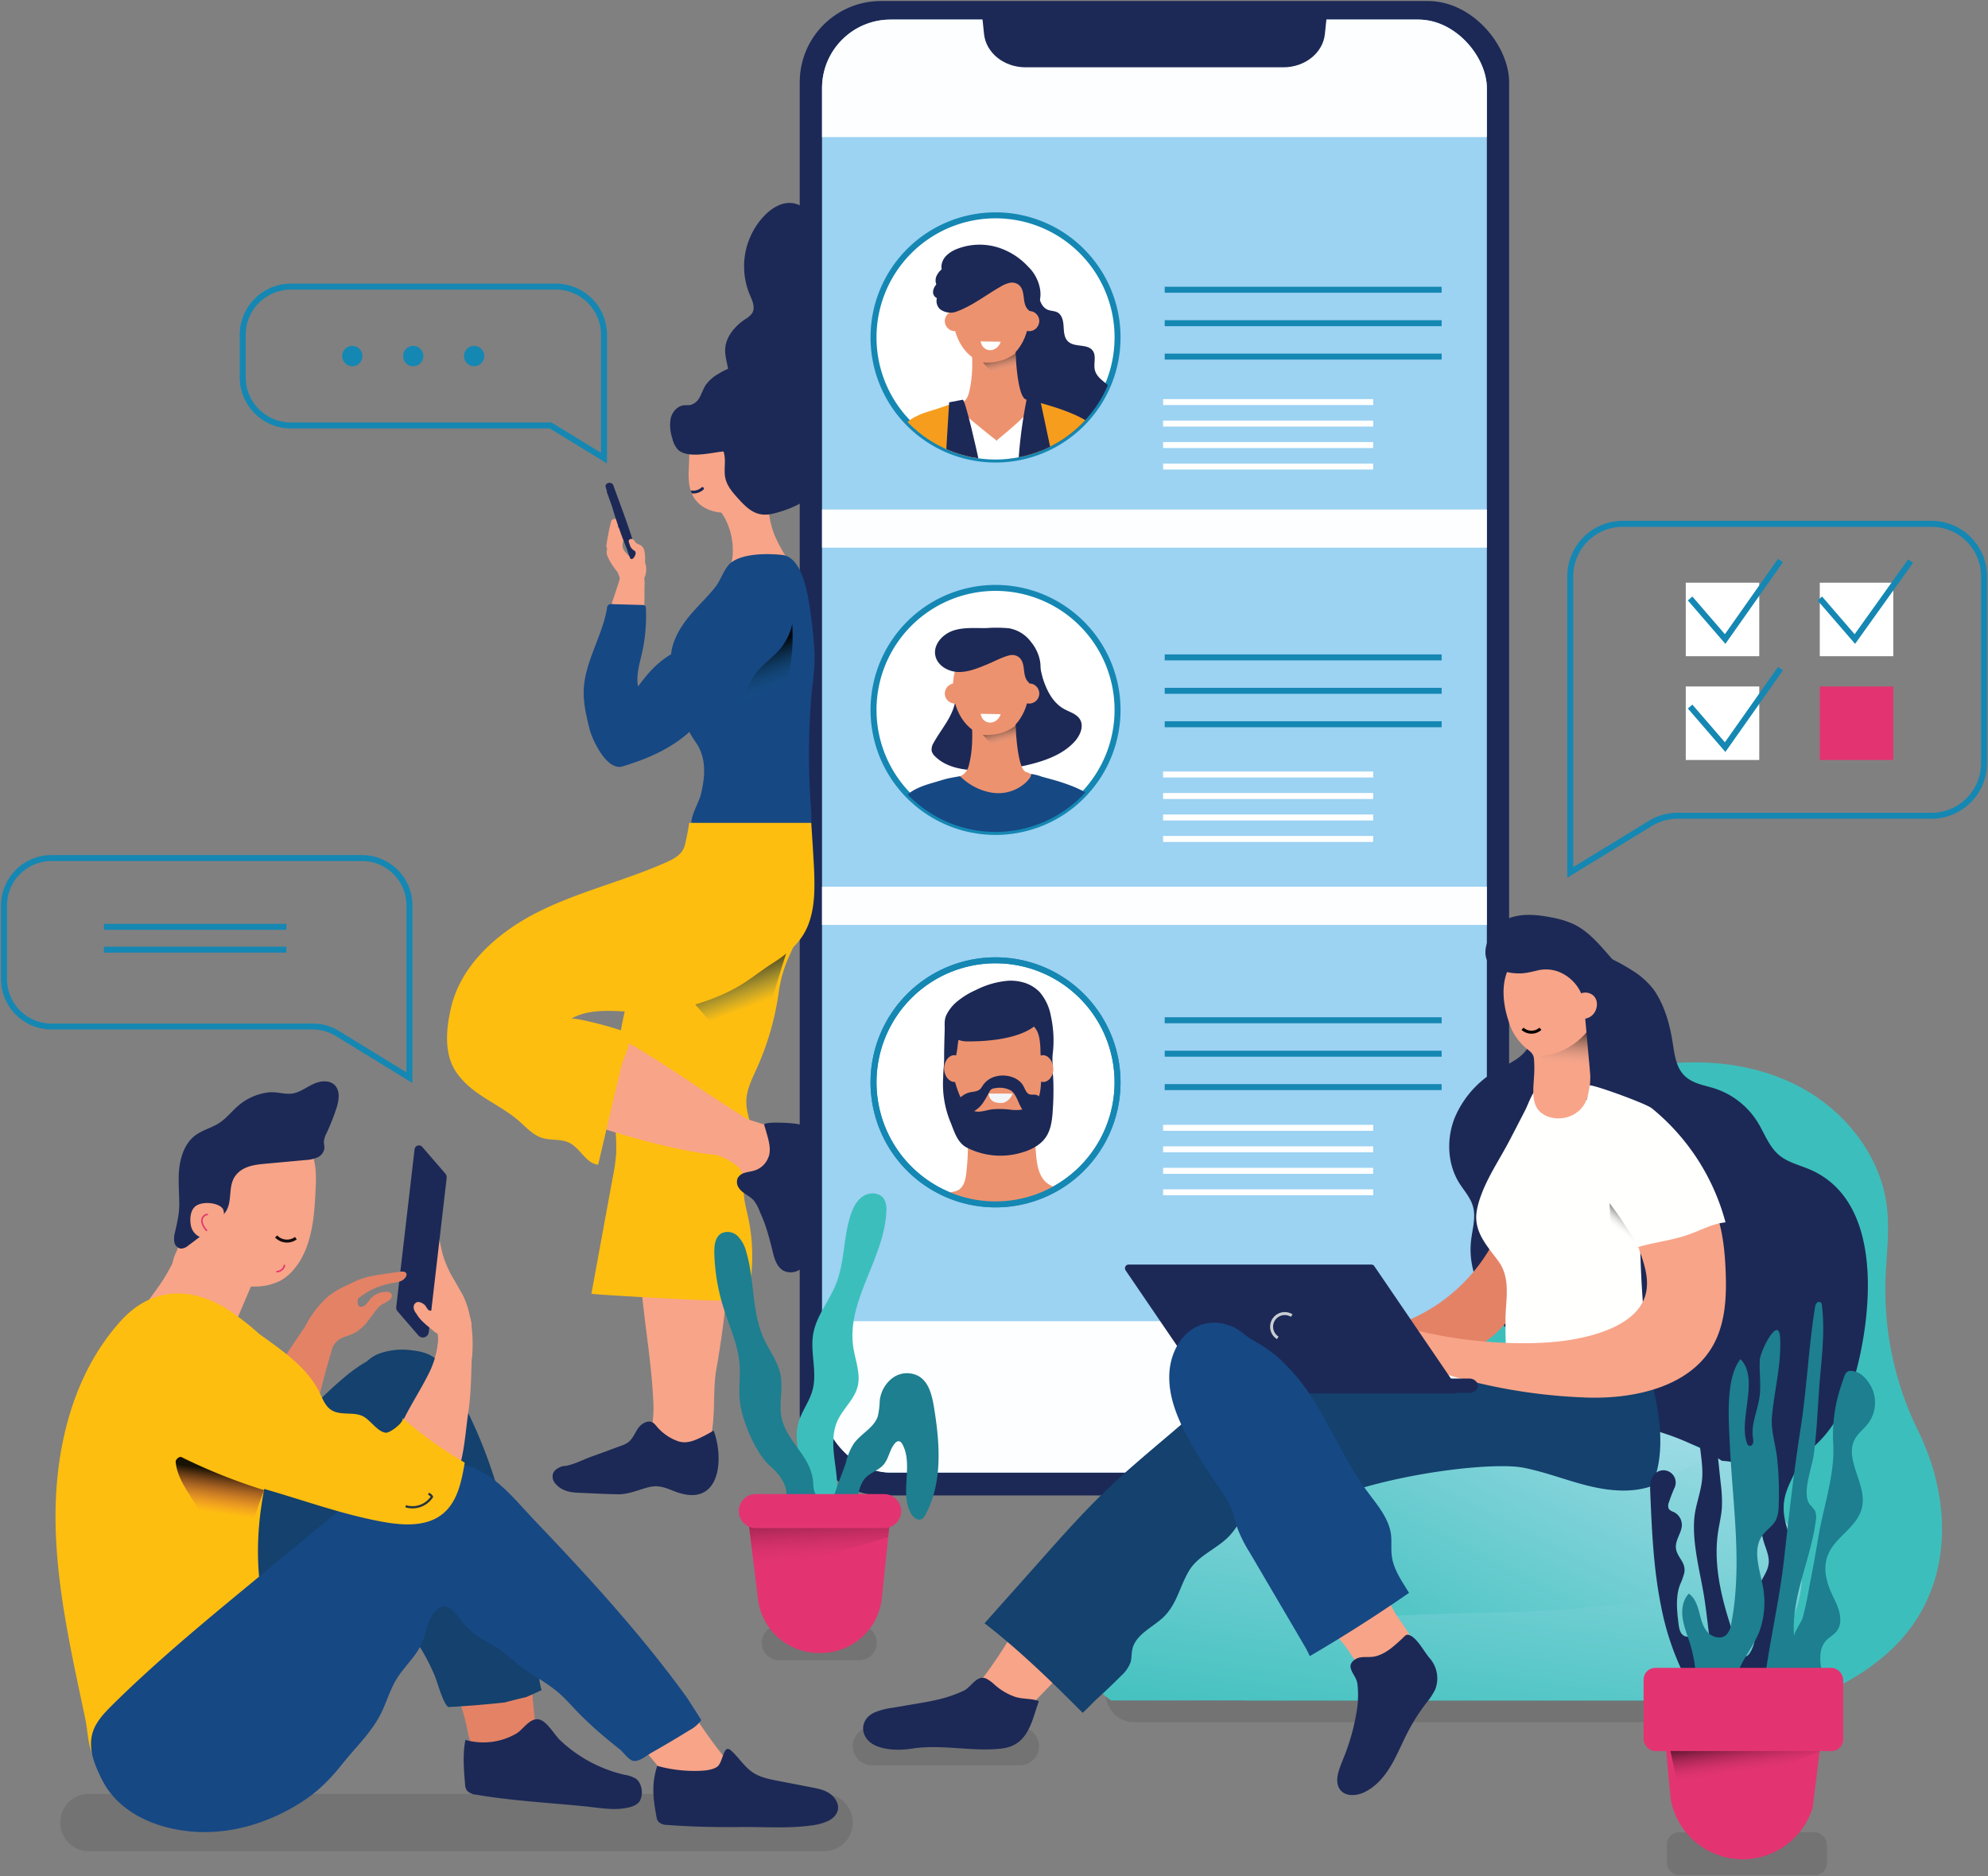 <svg id="Layer_1" data-name="Layer 1" xmlns="http://www.w3.org/2000/svg" xmlns:xlink="http://www.w3.org/1999/xlink" viewBox="0 0 665.93 628.4"><rect x="0" y="0" width="665.93" height="628.4" fill="#808080" stroke="none"/><defs><style>.cls-1,.cls-12,.cls-28,.cls-29,.cls-36,.cls-38,.cls-39,.cls-6{fill:none;}.cls-2{fill:#1c2956;}.cls-3{fill:#9cd2f2;}.cls-4{clip-path:url(#clip-path);}.cls-5{fill:#fdfeff;}.cls-6,.cls-7{stroke:#1587b3;}.cls-12,.cls-28,.cls-29,.cls-36,.cls-38,.cls-39,.cls-6,.cls-7{stroke-miterlimit:10;}.cls-12,.cls-6,.cls-7{stroke-width:2px;}.cls-7,.cls-9{fill:#fff;}.cls-8{clip-path:url(#clip-path-2);}.cls-10{fill:#ed926f;}.cls-11{fill:#f3f6f9;}.cls-12{stroke:#fff;}.cls-13{fill:#f8a488;}.cls-14{fill:#febe10;}.cls-15{fill:#164884;}.cls-16{fill:url(#linear-gradient);}.cls-17{fill:url(#linear-gradient-2);}.cls-18{clip-path:url(#clip-path-3);}.cls-19{fill:#e0ac9b;}.cls-20{fill:#292929;opacity:0.15;}.cls-21{fill:#3cbfbc;}.cls-22{fill:#e48266;}.cls-23{fill:#fffffd;}.cls-24{fill:url(#linear-gradient-3);}.cls-25{fill:url(#linear-gradient-4);}.cls-26{fill:#14416d;}.cls-27{fill:url(#linear-gradient-5);}.cls-28{stroke:#010101;}.cls-29{stroke:#c9cdd1;}.cls-30{fill:url(#linear-gradient-6);}.cls-31{fill:#1587b3;}.cls-32{fill:#1d7f90;}.cls-33{fill:#e33471;}.cls-34{fill:url(#linear-gradient-7);}.cls-35{fill:url(#linear-gradient-8);}.cls-36{stroke:#e33471;stroke-width:0.5px;}.cls-37{fill:url(#linear-gradient-9);}.cls-38{stroke:#26333e;stroke-width:0.75px;}.cls-39{stroke:#140d0e;}.cls-40{clip-path:url(#clip-path-4);}.cls-41{fill:url(#linear-gradient-10);}.cls-42{clip-path:url(#clip-path-5);}.cls-43{fill:#f69d1d;}.cls-44{fill:url(#linear-gradient-11);}</style><clipPath id="clip-path"><rect class="cls-1" x="275.36" y="6.56" width="222.7" height="486.68" rx="22.96"/></clipPath><clipPath id="clip-path-2"><path class="cls-1" d="M333.48,403.41h0a40.87,40.87,0,0,1-40.87-40.88h0a40.87,40.87,0,0,1,40.87-40.87h0a40.87,40.87,0,0,1,40.87,40.87h0A40.87,40.87,0,0,1,333.48,403.41Z"/></clipPath><linearGradient id="linear-gradient" x1="246.98" y1="204.12" x2="266.4" y2="255.45" gradientUnits="userSpaceOnUse"><stop offset="0.27" stop-color="#010101" stop-opacity="0.91"/><stop offset="0.56" stop-color="#116190" stop-opacity="0"/></linearGradient><linearGradient id="linear-gradient-2" x1="240.76" y1="307.07" x2="260.91" y2="360.34" xlink:href="#linear-gradient"/><clipPath id="clip-path-3"><path class="cls-1" d="M248.33,171.32c4.23-.64,3.38,3.78,6.4.75.69-.7,3.87-5.47,4-6.45.49-4.75-1.72-14.83-4.5-17.57-2.61-2.56-7.87-2.92-11.5-2.47-7.42.92-12.93,3.79-12.08,15.37.49,6.6,5.24,10.6,13.63,10.14,1.68-.09,2.22.11,3.91.06a1.12,1.12,0,0,1,.65.13C249,171.41,248.51,171.18,248.33,171.32Z"/></clipPath><linearGradient id="linear-gradient-3" x1="526.32" y1="330.13" x2="522.72" y2="377.7" gradientUnits="userSpaceOnUse"><stop offset="0.27" stop-color="#010101" stop-opacity="0.91"/><stop offset="0.56" stop-color="#e0ac9b" stop-opacity="0"/></linearGradient><linearGradient id="linear-gradient-4" x1="472.57" y1="597.21" x2="494" y2="452.54" gradientUnits="userSpaceOnUse"><stop offset="0" stop-color="#22418e"/><stop offset="0.01" stop-color="#3cbfbc"/><stop offset="1" stop-color="#aadfeb"/></linearGradient><linearGradient id="linear-gradient-5" x1="475.84" y1="581.65" x2="547.63" y2="440.14" xlink:href="#linear-gradient-4"/><linearGradient id="linear-gradient-6" x1="552.3" y1="400.68" x2="534.03" y2="423.57" gradientUnits="userSpaceOnUse"><stop offset="0.27" stop-color="#010101" stop-opacity="0.91"/><stop offset="0.53" stop-color="#fffffd" stop-opacity="0"/></linearGradient><linearGradient id="linear-gradient-7" x1="272.64" y1="474.39" x2="277.14" y2="563.52" gradientUnits="userSpaceOnUse"><stop offset="0.27" stop-color="#010101" stop-opacity="0.91"/><stop offset="0.56" stop-color="#e33471" stop-opacity="0"/></linearGradient><linearGradient id="linear-gradient-8" x1="581.55" y1="566.74" x2="588.53" y2="616.14" xlink:href="#linear-gradient-7"/><linearGradient id="linear-gradient-9" x1="75.89" y1="479.37" x2="68.62" y2="528.27" xlink:href="#linear-gradient-7"/><clipPath id="clip-path-4"><path class="cls-1" d="M333.48,278.66h0a40.87,40.87,0,0,1-40.87-40.87h0a40.87,40.87,0,0,1,40.87-40.87h0a40.87,40.87,0,0,1,40.87,40.87h0A40.87,40.87,0,0,1,333.48,278.66Z"/></clipPath><linearGradient id="linear-gradient-10" x1="332.77" y1="236.54" x2="338.47" y2="258.99" xlink:href="#linear-gradient-3"/><clipPath id="clip-path-5"><path class="cls-1" d="M333.48,153.92h0A40.87,40.87,0,0,1,292.61,113h0a40.87,40.87,0,0,1,40.87-40.87h0A40.87,40.87,0,0,1,374.35,113h0A40.87,40.87,0,0,1,333.48,153.92Z"/></clipPath><linearGradient id="linear-gradient-11" x1="332.77" y1="111.79" x2="338.47" y2="134.25" xlink:href="#linear-gradient-3"/></defs><title>1</title><rect class="cls-2" x="267.89" y="0.34" width="237.63" height="500.57" rx="27.21"/><rect class="cls-3" x="275.36" y="6.56" width="222.7" height="486.68" rx="22.96"/><g class="cls-4"><rect class="cls-5" x="261.67" y="-0.46" width="252.69" height="46.38"/><rect class="cls-5" x="260.07" y="442.54" width="303.87" height="68.77"/><rect class="cls-5" x="248.88" y="297.01" width="276.68" height="12.79"/><rect class="cls-5" x="248.88" y="170.66" width="276.68" height="12.79"/></g><path class="cls-2" d="M328.63,1.78l1,9.63c.66,6.3,6.68,11.13,13.89,11.13h86.4c7.21,0,13.23-4.83,13.88-11.13l1-9.63Z"/><line class="cls-6" x1="390.15" y1="97.05" x2="482.91" y2="97.05"/><line class="cls-6" x1="390.15" y1="108.25" x2="482.91" y2="108.25"/><line class="cls-6" x1="390.15" y1="119.44" x2="482.91" y2="119.44"/><path class="cls-1" d="M333.48,153.92h0A40.87,40.87,0,0,1,292.61,113h0a40.87,40.87,0,0,1,40.87-40.87h0A40.87,40.87,0,0,1,374.35,113h0A40.87,40.87,0,0,1,333.48,153.92Z"/><path class="cls-1" d="M333.48,278.66h0a40.87,40.87,0,0,1-40.87-40.87h0a40.87,40.87,0,0,1,40.87-40.87h0a40.87,40.87,0,0,1,40.87,40.87h0A40.87,40.87,0,0,1,333.48,278.66Z"/><line class="cls-6" x1="390.15" y1="220.2" x2="482.91" y2="220.2"/><line class="cls-6" x1="390.15" y1="231.39" x2="482.91" y2="231.39"/><line class="cls-6" x1="390.15" y1="242.59" x2="482.91" y2="242.59"/><line class="cls-6" x1="390.15" y1="341.74" x2="482.91" y2="341.74"/><line class="cls-6" x1="390.15" y1="352.94" x2="482.91" y2="352.94"/><line class="cls-6" x1="390.15" y1="364.13" x2="482.91" y2="364.13"/><path class="cls-7" d="M333.48,403.41h0a40.87,40.87,0,0,1-40.87-40.88h0a40.87,40.87,0,0,1,40.87-40.87h0a40.87,40.87,0,0,1,40.87,40.87h0A40.87,40.87,0,0,1,333.48,403.41Z"/><g class="cls-8"><path class="cls-2" d="M342.2,328.91a16.16,16.16,0,0,0-4.33-.42,28.89,28.89,0,0,0-10.95,3.11,26.63,26.63,0,0,0-6.64,4.14A13.59,13.59,0,0,0,317,340c-.8,1.74-.5,3.31-.56,5.19-.13,4.58-.29,9.17-.07,13.75.27,5.79-.8,13.33,5.43,16.51,2.25,1.15,4.93,1,7.45.72a60.71,60.71,0,0,0,14.17-3.5c3.15-1.2,6.31-2.5,7.65-5.81a24.14,24.14,0,0,0,1.56-6.92c.2-2.34-.26-4.55,0-6.85a38,38,0,0,0-.62-12.8,16.79,16.79,0,0,0-3.76-8A12.3,12.3,0,0,0,342.2,328.91Z"/><path class="cls-9" d="M377.86,425.8a53.71,53.71,0,0,0-1.19-5.82,24.54,24.54,0,0,0-2.06-5.61,23.51,23.51,0,0,0-1.49-2.57,6,6,0,0,1-.75-1.19c-.14-.46-.13-1-.24-1.44a6.62,6.62,0,0,0-.77-1.69l-.93-1.61c-.23-.4-.45-.8-.71-1.18-2-3.05-5.34-4.57-8.75-5.51-3.6-1-7.35-1.11-11-1.83a26.77,26.77,0,0,0-3.2-.45,77.8,77.8,0,0,0-13.38.7c-1.75.2-3.49.41-5.24.64-2.26.3-4.52.62-6.78.94-1,.14-2,.16-3,.31s-2.22.34-3.32.6c-4,.94-8,2-11.62,4a25.57,25.57,0,0,0-4.89,3.7c-.63.6-1.47,1.07-2.17,1.61s-1.46,1.15-2.18,1.75a52.21,52.21,0,0,0-7.72,8,42.4,42.4,0,0,0-4.17,6.6Z"/><path class="cls-10" d="M324,372.84c1.12-5.09,6.95-9.19,11.76-10.25a8.33,8.33,0,0,1,4.35,0c3.4,1.11,5.09,5.17,5.67,8.42.84,4.68.79,9.69,1.17,14.43.22,2.75.45,5.62,1.66,8.14,1.45,3,4.09,4.24,7.34,4.62,0,3.09-1.45,6-3,8.64a20.15,20.15,0,0,1-6.9,7.42,16,16,0,0,1-10.55,2.11,21.39,21.39,0,0,1-11.18-5.88,27.81,27.81,0,0,1-4.89-5.74c-.22-.38-3.33-4.92-3.07-5l2.44-.46a9.19,9.19,0,0,0,1.8-.48c2.65-1.15,2.93-4.5,3.2-7a71.68,71.68,0,0,0,.16-13.74,28.4,28.4,0,0,1-.18-4A8.69,8.69,0,0,1,324,372.84Z"/><path class="cls-10" d="M346.18,343.7a21.41,21.41,0,0,0-3.47-2.56,15.17,15.17,0,0,0-7.65-2.63c-5.14-.13-11.5,1.54-13.34,6.92a30.6,30.6,0,0,0-1,5.46c-.64,4.45-1.87,8.82-2.13,13.31a19.69,19.69,0,0,0,1.74,9.93,14.91,14.91,0,0,0,7.93,6.76c7.63,3.21,18.67,1.84,21.2-7.13a24.62,24.62,0,0,0,1.27-6.78,32.13,32.13,0,0,0-1.31-6.85,55.47,55.47,0,0,1-.92-9.27C348.31,348.29,348.14,345.62,346.18,343.7Z"/><path class="cls-2" d="M317.45,344.19c.38,2.49,2.76,4.59,6.47,4.63,7.06.08,21.19-.92,25.16-8a4,4,0,0,0-.06-4.28,5.39,5.39,0,0,0-3.1-1.74c-5.73-1.44-11.71.27-17.52,1.31-2.46.44-5,.77-7.19,2C318.24,339.69,317.13,342.08,317.45,344.19Z"/><path class="cls-11" d="M331.22,366.29a3,3,0,0,0,2.12,2.9,6.93,6.93,0,0,0,2.86.18,5,5,0,0,0,3-3.08Z"/><path class="cls-2" d="M352.59,372.88c0-.08,0-.17,0-.25.25-3.09.34-6.2.28-9.3-.05-2.22-.13-5.18-1.07-7.22a1.6,1.6,0,0,0-.23-.4,1.29,1.29,0,0,0-1.5-.29c-1.29.57-.94,2.71-1.09,3.88-.51,4,.24,9.71-4.11,11.67a12.87,12.87,0,0,1-6.23.74,30.49,30.49,0,0,0-6.33-.14c-1.39.2-2.73.66-4.13.77-3.42.26-5.37-2.48-6.65-5.28a39.58,39.58,0,0,1-2-6.15l-2-7.47c-.07-.24-.2-.53-.44-.51s-.32.25-.37.45a41.84,41.84,0,0,0-.78,7.59,33.55,33.55,0,0,0,2.62,15.32c1.15,2.94,2.22,6.4,5.1,8A24.81,24.81,0,0,0,342.44,386c3.08-.91,6.13-2.48,7.92-5.14C351.92,378.56,352.35,375.68,352.59,372.88Z"/><path class="cls-10" d="M346.9,354.93a5.39,5.39,0,0,0,.1,6.1c2.74,3.42,6.6-.1,5.69-4.16C351.93,353.44,348.81,352.21,346.9,354.93Z"/><path class="cls-2" d="M347.12,366.74a3.55,3.55,0,0,0-.47-.09,9.19,9.19,0,0,1-1.66-.06c-1.22-.32-1.59-1.82-2.23-2.92-1.75-3.06-6.15-4-9.31-3.09a7.4,7.4,0,0,0-4.18,2.9,7.74,7.74,0,0,1-.9,1.28c-1,.94-2.51.86-3.82,1.21-2.67.73-6.38,4.26-2.88,6.6,2.46,1.65,6-.93,7.39-2.85a27.86,27.86,0,0,0,2.07-3.49c.64-1.21.9-1.61,2.31-1.76a8,8,0,0,1,5.24.83c1.51,1,2.29,3.65,3.14,5.21a6.72,6.72,0,0,0,1.85,2.42c1.62,1.13,4.45.07,5.14-1.73C349.42,369.61,349,367.26,347.12,366.74Z"/><path class="cls-10" d="M317.16,354.93a5.39,5.39,0,0,0,.1,6.1c2.74,3.42,6.6-.1,5.7-4.16C322.19,353.44,319.07,352.21,317.16,354.93Z"/></g><line class="cls-12" x1="389.61" y1="377.77" x2="459.98" y2="377.77"/><line class="cls-12" x1="389.61" y1="384.97" x2="459.98" y2="384.97"/><line class="cls-12" x1="389.61" y1="392.17" x2="459.98" y2="392.17"/><line class="cls-12" x1="389.61" y1="399.36" x2="459.98" y2="399.36"/><line class="cls-12" x1="389.61" y1="259.42" x2="459.98" y2="259.42"/><line class="cls-12" x1="389.61" y1="266.62" x2="459.98" y2="266.62"/><line class="cls-12" x1="389.61" y1="273.82" x2="459.98" y2="273.82"/><line class="cls-12" x1="389.61" y1="281.01" x2="459.98" y2="281.01"/><line class="cls-12" x1="389.61" y1="134.68" x2="459.98" y2="134.68"/><line class="cls-12" x1="389.61" y1="141.88" x2="459.98" y2="141.88"/><line class="cls-12" x1="389.61" y1="149.07" x2="459.98" y2="149.07"/><line class="cls-12" x1="389.61" y1="156.27" x2="459.98" y2="156.27"/><path class="cls-6" d="M333.48,403.41h0a40.87,40.87,0,0,1-40.87-40.88h0a40.87,40.87,0,0,1,40.87-40.87h0a40.87,40.87,0,0,1,40.87,40.87h0A40.87,40.87,0,0,1,333.48,403.41Z"/><path class="cls-13" d="M259.64,179.69c-2.29-5.49-2.49-11.1-2.81-16.78-2.3-.72-6.15.41-9.1.92-1.78.3-7.49.45-8,2.36-.59,2.2,2.32,5.86,3.25,7.69a23.24,23.24,0,0,1,2.42,12.45c-.28,2.47-1.23,4.85-1.37,7.34a11.27,11.27,0,0,0,.64,4.46c2.87,8.05,8.68-.09,13.16-1,3.72-.77,9.73-1.57,8.14-6.86A52.77,52.77,0,0,1,259.64,179.69Z"/><path class="cls-13" d="M248.33,171.32c4.23-.64,3.38,3.78,6.4.75.69-.7,4-6.49,3.78-7.46-1.2-6-1.53-13.82-4.31-16.56-3.27-3.22-9.33-3.7-13.6-4.08-3-.26-6.32.32-8.13,2.69-1.44,1.89-1.56,4.45-1.61,6.84-.11,4.87-1,10.25,2.36,14.24,2.7,3.21,7,4.21,11,4,1.68-.09,2.22-.53,3.91-.58a1.12,1.12,0,0,1,.65.13C249,171.41,248.51,171.18,248.33,171.32Z"/><path class="cls-13" d="M217,449.87c.87,7,1.66,14.07,1.91,21.16.21,5.88-2.58,14.54,1.79,19.15s10.52,3.29,14.2-1.55c5.9-7.77,3.4-20.47,5-29.63a346.21,346.21,0,0,0,4.72-40.87c.34-6.08.39-12.64-3-17.69-5.64-8.36-18.32-6.37-23.42,1.43-3.68,5.62-4.12,12.73-3.93,19.44C214.5,430.89,215.81,440.37,217,449.87Z"/><path class="cls-2" d="M235.34,481.21c-2.66,1.3-5.24,2.47-8.14,1.55a16.5,16.5,0,0,1-7.3-5.07,5.81,5.81,0,0,0-1.13-1.14c-1.65-1.07-3.87.22-5,1.83s-1.82,3.61-3.41,4.77a9.67,9.67,0,0,1-2.38,1.14c-3.24,1.19-6.48,2.43-9.74,3.56-2.7.94-7,3.24-9.78,3.24-1.28.46-2.65,1.11-3.17,2.36a3.53,3.53,0,0,0,.81,3.56c2,2.32,4.82,2.91,7.75,3,4.42.19,9,.45,13.4.5,3.45,0,6.64-1.5,9.92-2.33,3.66-.94,5.82.23,9.22,1.5,14.64,5.44,16.33-10.49,12.67-20.51C237.84,479.9,236.6,480.59,235.34,481.21Z"/><path class="cls-14" d="M233.1,288.87c7-7.43,18.88-6.12,28.58-3.25,13.24,3.93,9.69,19.51,5.27,29-3.09,6.66-5.05,10.34-6.11,17.88a93.25,93.25,0,0,1-7.33,25.34c-1.56,3.46-3.37,7-3.5,10.75-.2,5.59,3.3,10.89,2.8,16.47-.39,4.23-3,8-3.56,12.19-.45,3.5.6,7,1.35,10.43a62,62,0,0,1,.85,21.18c-1.19,9-3.19,6.51-11.15,6.76-3.56.11-42.25-2-42.19-2.3q3.6-19.64,7.21-39.27a59.22,59.22,0,0,0,1.09-7.83,79.35,79.35,0,0,0-.37-9.37c-1.95-29.47,7.32-64.08,26.29-87.13C232.58,289.45,232.84,289.15,233.1,288.87Z"/><path class="cls-15" d="M271.67,271l-.09-1.32a249.6,249.6,0,0,1,.05-34.7c.38-5.4,1.47-10.9,1.21-16.29a155.2,155.2,0,0,0-1.73-16.08c-.78-5.08-2.76-16.09-9.14-16.74-4.87-.5-13.33-.59-17.3,2.77-2.07,1.76-3.21,5.6-4.92,7.81-2.18,2.83-4.77,5.33-7.18,8-4.88,5.35-9.35,12.48-7.31,19.43,1.32,4.48,5.2,8.12,5.49,12.78.15,2.45-.72,4.93-.17,7.31.5,2.19,2.12,3.93,3.24,5.88,2.84,4.94,2.26,10.75,1,16.06-.93,3.81-4.64,8.64-2.73,12.57,1.39,2.84,6,2.63,8.63,2.9q6.45.67,12.93,1.12a38.21,38.21,0,0,1,7.27,1.29c2.3.65,5,2.42,7.31,1a5.06,5.06,0,0,0,1.51-1.58C272,279.67,271.94,275.25,271.67,271Z"/><path class="cls-16" d="M265.37,209.14c.86,12.29-2.47,24.44-5.76,36.31a16.37,16.37,0,0,1-2.09,5.15,5.52,5.52,0,0,1-4.68,2.56c-7.78-.56-11.56-20.5-9.86-26.56,2.29-8.12,14.63-17.3,21.16-21.66A7.63,7.63,0,0,1,265.37,209.14Z"/><path class="cls-17" d="M265.69,307.77c-3.05-3.65-8.53,1.78-11.49,3.59-7.37,4.49-14.93,9.05-23.38,10.79-2.85.58-5.83.87-8.44,2.1,9.27,10.89,18.65,21.71,28.37,32.21,3.54-3.12,5.08-10.43,6-14.4,1.75-7.44,4.07-14.73,6.37-22C264.12,316.91,268.34,310.93,265.69,307.77Z"/><path class="cls-13" d="M203.13,182.7a76.43,76.43,0,0,1,1.55-7.95,1.29,1.29,0,0,1,2.49.68c-.1.41-.19.82-.29,1.22a1.28,1.28,0,0,1,1.27,1.61l-.21.74a1.45,1.45,0,0,1,1.32.53c-.35,1.36-1,2.62-.59,4.06s2.6,2.81,2.49,3.49c0,0,0,0,.05,0l.19.16a.15.15,0,0,0,.24-.1.43.43,0,0,0,.21-.09c1.73,2.14,4.33,3,4.05,9.44-.07,1.61.11,12.64-.54,12.61-2.14-.08-6-1-8.11-1.25-.42-.05-3.62,2.63-3.81,0-.12-1.71,4.18-13.25,4.15-14.09a2.37,2.37,0,0,0-.15-.73c-.35-.56-.31-1.09-.74-1.61-.15-.17-.3-.35-.44-.54h0c-.11-.14-.22-.28-.31-.42a20,20,0,0,1-2.53-4.33,3.45,3.45,0,0,1,0-2.39A1.37,1.37,0,0,1,203.13,182.7Z"/><path class="cls-15" d="M265.24,199.33c-.13-.49-.28-1-.45-1.46a9.26,9.26,0,0,0-2.07-3.55,9.06,9.06,0,0,0-4.31-2.17A19.15,19.15,0,0,0,240.66,197a28.82,28.82,0,0,0-4.51,6.11,63.74,63.74,0,0,0-4.28,8.89,12.66,12.66,0,0,1-2,3.91,14.28,14.28,0,0,1-4.13,2.71c-5.07,2.72-8.72,6.75-12,11.34-.74-3.69.46-7.45,1.29-11.12a56.8,56.8,0,0,0,1.33-15.16,1.15,1.15,0,0,0-.28-.83,1.14,1.14,0,0,0-.73-.2l-10.24-.29a1.4,1.4,0,0,0-1.79,1.46c-1.61,9.43-7.5,17.94-7.79,27.49-.13,4.33.9,8.6,1.93,12.8.93,3.78,5.85,14.17,11.07,12.6,8.54-2.57,17-6.22,23.52-12.59a28.72,28.72,0,0,1,4.22-3.81c3.23-2.1,7.47-2.37,10.47-4.8s4-6.52,6.23-9.66c2.38-3.4,6.14-5.65,8.72-8.92A20.39,20.39,0,0,0,265.24,199.33Z"/><path class="cls-2" d="M214.15,188.62c-2.21-8.86-5.59-17.44-8.68-26-.57-1.58-3.09-.92-2.54.7l.36,1.12a.64.64,0,0,0,0,.41L205,169.6a145.77,145.77,0,0,0,4.87,14l.9,2.58c.3,1.06.58,2.13.85,3.19A1.34,1.34,0,0,0,214.15,188.62Z"/><path class="cls-13" d="M210,186.62c.34-.75.67-.39,1,0a.67.67,0,0,0,.35.6.66.66,0,0,0,.67-.15,2.85,2.85,0,0,0,.93-1.85l0,0a1,1,0,0,1-.13-.53l-.24-.17a4,4,0,0,1-1.4-1.41l-.55-1.57c-.26-1,1.23-1.6,2-.22.53.95,1.64,1,2.12,1.43a2.93,2.93,0,0,1,1.13,1.92h0a14.18,14.18,0,0,1,.2,3.45c0,.11,0,.22,0,.33a6.72,6.72,0,0,1-1.29,6.71c-.23.26-.61-.12-.38-.38l.17-.22a.26.26,0,0,1-.07-.16c-1-.15-2.55-1.51-3.69-3.89a10.49,10.49,0,0,1-.82-1.66C209.51,188.38,209.7,187.31,210,186.62Z"/><g class="cls-18"><path class="cls-2" d="M230,163.69a4.1,4.1,0,0,0,5-.43c.47-.42,1.08.35.61.77a5.1,5.1,0,0,1-6.15.45C228.83,164.14,229.42,163.36,230,163.69Z"/></g><path class="cls-19" d="M244.66,155.65a2.59,2.59,0,0,1,.59-.85,2.78,2.78,0,0,1,2.57,1.78c.46,1.24,0,3.06-1.48,3.24a3.13,3.13,0,0,1-2.06-.52q0-.56,0-1.17A13,13,0,0,1,244.66,155.65Z"/><path class="cls-13" d="M222.37,375.37c0,.17,0,.34,0,.52.14,3.18,2.76,5.76,5.63,7.13,4.66,2.24,10,2.82,14.69,4.91a22,22,0,0,1,3.27,1.94,8.28,8.28,0,0,1,1.73,1.44,9.39,9.39,0,0,1,1.25,2.54c.79,2,2.71,6.54,5,7.13,2.51.65,5.08-2.62,5.88-4.53a67,67,0,0,0,3.2-7.74,9.82,9.82,0,0,0-1-8.09c-2.45-3.54-7.3-4.16-11.33-5.69s-7.55-3.69-11.3-5.57c-3.09-1.55-7.44-4.09-11-3.87-2.92.18-4.41,3.51-5.27,6.3A13.88,13.88,0,0,0,222.37,375.37Z"/><path class="cls-2" d="M256,376.77c.84,3.29,2.77,7.83,1.34,11a7.27,7.27,0,0,1-4.85,4.37c-1,.28-2,.38-3,.69a3.85,3.85,0,0,0-2.4,1.81,3.47,3.47,0,0,0,.48,3.36c1.26,1.8,3.45,2.49,4.91,4.06a14.17,14.17,0,0,1,2.11,4c2.19,4.65,3.22,9.09,4.47,14.06.56,2.23,1.54,4.61,3.61,5.6a5.51,5.51,0,0,0,4.8-.2c8-4.08,4.1-18.79,2-25.36-.81-2.56-1.83-5.26-1.1-7.84.54-1.89,2-3.46,2.74-5.28,1.3-3.07.42-8.41-2.9-10.26C267.1,376.09,255.64,375.51,256,376.77Z"/><path class="cls-13" d="M174.4,361.49c.68-5.71,5.27-14.3,9.9-17.87,7.49-5.79,20.6,2.42,27.15,6.25,12.2,7.14,23.87,15.5,35.88,23.06A10.6,10.6,0,0,1,250,375c2.69,3.24.43,8.57-3.32,10.47s-8.24,1.35-12.39.66c-14.52-2.41-28.13-6.72-42.09-11.19-5-1.61-14.81-3.38-17.22-8.66A9,9,0,0,1,174.4,361.49Z"/><path class="cls-2" d="M241.12,132.92c-.58.8-1.16,1.6-1.68,2.41-2.52,3.95-1.64,8,.57,11.88a27.32,27.32,0,0,1,2.31,3.93c1.05,2.83,0,6,.65,9,.58,2.7,2.51,4.87,4.36,6.92,3.53,3.9,6.39,6.21,11.57,5,3.52-.81,9.43-2.92,12.14-5.53,3.7-3.57,3-10.74,2.81-15.37q-1-20.19-.32-40.42c.21-6.56,1.07-13.2,1-19.75,0-5.08.47-11.15-1.33-16-1.33-3.59-4.44-6.78-8.26-7-3.16-.21-6.13,1.59-8.42,3.77a24.61,24.61,0,0,0-5.46,26.73c.89,2.06,2.06,4.47.9,6.4a7.18,7.18,0,0,1-2.3,2c-3.5,2.35-6.58,5.92-6.75,10.13-.14,3.41,1.64,6.76,1.09,10.13A14.11,14.11,0,0,1,241.12,132.92Z"/><path class="cls-14" d="M271.74,275.62H230.86c-.36,2.46-.83,4.91-1.4,7.27-.84,3.53-3.9,4.9-7.11,6.31-13.77,6-28.6,9.51-42,16.22s-26,17.66-29.31,32.31c-1.61,7-2.38,15.3,1.79,21.39,5.05,7.4,13.26,10.12,20,15.5,2.86,2.28,5.24,5.4,8.72,6.51,3,.94,6.36.27,9.15,1.65,3.69,1.82,5.57,6.89,9.66,7.35q3.87-16.42,7.73-32.84c.83-3.51,4.4-8.89,1.83-11.26-1.36-1.26-17.55-5.4-18.6-4.79,6.58-3.79,14.74-2.44,22.33-2.27a66.53,66.53,0,0,0,32.22-7.76c4.72-2.48,8.71-5.92,13.15-8.72,4.94-3.12,9.43-7,11.64-12.52,2.45-6.16,2.28-13,2-19.51C272.39,285.51,272.08,280.56,271.74,275.62Z"/><path class="cls-2" d="M227.55,151a5.62,5.62,0,0,1-.53-.46,8.48,8.48,0,0,1-1.82-3.76,13.55,13.55,0,0,1-.55-6.58c.5-2.17,2.19-4.2,4.4-4.44.73-.08,1.47,0,2.19-.1a5,5,0,0,0,3.24-2.81c.7-1.3,1.14-2.75,2-4a13.25,13.25,0,0,1,4.1-3.59c2.45-1.54,5.39-2.93,8.15-2.06,3,.93,4.61,4.18,4.91,7.26s-.41,6.17-.56,9.27a39.51,39.51,0,0,1-.29,5.44c-1.05,5.76-7,5.59-11.72,6.19C237.6,151.82,230.8,153.38,227.55,151Z"/><path class="cls-20" d="M602.32,576.88H380a9.59,9.59,0,0,1-9.6-9.59h0a9.6,9.6,0,0,1,9.6-9.6h222.3a9.6,9.6,0,0,1,9.6,9.6h0A9.59,9.59,0,0,1,602.32,576.88Z"/><path class="cls-20" d="M341.63,591.28H292.06a6.4,6.4,0,0,1-6.4-6.4h0a6.4,6.4,0,0,1,6.4-6.4h49.57a6.4,6.4,0,0,1,6.4,6.4h0A6.4,6.4,0,0,1,341.63,591.28Z"/><path class="cls-21" d="M417.31,569.58H604.79c10.28-3.8,19.94-9,28-16.35,21.61-19.72,21.74-49.58,9.65-74.15a106.75,106.75,0,0,1-10.86-50c.25-8.4,1.49-16.84.43-25.18-2.23-17.67-15-33-31-40.81s-34.74-8.78-52.22-5.38C520.43,363.24,497.69,381,495,410.88c-1.53,17.16,1.76,34.48.26,51.64-1.27,14.5-7.22,29.9-18.73,38a31,31,0,0,1-6.92,3.7c-8.08,3.1-17.17,2.69-25.25,5.8-5.54,2.13-10.33,5.81-14.95,9.54-3.7,3-7.47,6.19-9.33,10.56-2.28,5.34-4.1,12.69-5.82,18.4a25.34,25.34,0,0,0,1.35,18.1A24,24,0,0,0,417.31,569.58Z"/><path class="cls-2" d="M521.46,461.12c-5.35-5.13-11.08-9.91-16.11-15.36-7.61-8.23-13.8-18.92-12.6-30.06.42-3.92,1.73-7.92.63-11.7-.85-2.93-3-5.24-4.63-7.84-3.93-6.39-4.23-14.66-1.5-21.65A33.21,33.21,0,0,1,502,358.15c3-1.69,6.32-3.07,8.62-5.65,7.46-8.4,1.41-22.19,7.59-31.34,5.85-8.68,22.19-.23,28.5,3.87a26.83,26.83,0,0,1,7.22,6.41c3.65,5.24,5.4,11.58,6.39,17.89.61,3.9,1.11,8.18,3.92,10.95s6.74,3.19,10.33,4.37a26.75,26.75,0,0,1,14.16,11.16c2.34,3.78,3.82,8.26,7.24,11.11,3,2.51,7,3.34,10.59,4.93,21.1,9.34,20.77,38.09,17.45,57.18-2.37,13.58-6.82,27.76-17.53,36.44A38.51,38.51,0,0,1,588,493.24c-7.28,1-12.78-6.14-19.53-8.76a21.31,21.31,0,0,0-6.27-1.57c-1.84-.11-3.69.14-5.52-.08-6.23-.75-12.14-3.22-17.87-5.67a22.82,22.82,0,0,1-4.77-2.5,27.88,27.88,0,0,1-4.86-5.25A92.14,92.14,0,0,0,521.46,461.12Z"/><path class="cls-22" d="M503.71,408.25A58,58,0,0,1,458.89,446c2.51,4.31,3.55,8.24,4.9,13,13.94.18,28.5-3.71,38.43-13.51s13.86-26.21,6.79-38.22C508.14,405.85,504.26,406.64,503.71,408.25Z"/><path class="cls-23" d="M496.2,400.16c2.35-6.36,6.55-12.54,9.55-18.34q2.61-5,5.21-10.08c1.16-2.24,2.53-7,5.13-8,2.09-.78,4.59,1,6.5,1.72,2.81,1,5.7,1.77,8.52,2.78,5.6,2,11.15,4.58,15.25,9S553.5,388,553,394.4c-.28,3.66-1.86,7.07-2.71,10.64a50,50,0,0,0-.86,12.76,376.48,376.48,0,0,0,3,39.4c.3,2.28.61,4.7-.28,6.83-2.25,5.35-16.43,4-21.47,4.43-8.06.71-17.34,2.65-24.94-1a200.38,200.38,0,0,1-1.45-25.09c0-7,2-14.05-2.45-20.05-3.86-5.23-8.35-9.89-7.14-16.87A29.76,29.76,0,0,1,496.2,400.16Z"/><path class="cls-13" d="M513.83,361.08a39.68,39.68,0,0,0,0-6.54c-.2-1.77-1.48-2.51-2.82-3.61a18.71,18.71,0,0,1-5.58-8.63c-2.72-8-3.07-17.73,4.4-23.35,4.22-3.18,10.43-3.75,14.87-.87,6.31,4.09,7.18,12.83,7.4,20.35q.25,8.77.52,17.56c.19,6.29.69,14.21-5.88,17.52a10.5,10.5,0,0,1-7.41.74,7.86,7.86,0,0,1-3.85-2.26C513,369.17,513.65,364.55,513.83,361.08Z"/><path class="cls-24" d="M515.88,353.57c.56.94,1.3,1.85,1.76,2.84.69,1.47,1.18,3,1.83,4.51a22.82,22.82,0,0,0,5,7.22,7.65,7.65,0,0,0,3.3,2.11,3.36,3.36,0,0,0,3.56-1.09,5.08,5.08,0,0,0,.67-2.27c1-7.27,1.47-14.71.08-21.9C528.4,349.82,521.89,353.68,515.88,353.57Z"/><path class="cls-25" d="M369.91,567.8a27.72,27.72,0,0,0,2.3,1.78H571.48c8.86-4.14,17-9.72,23.08-17.34,7.73-9.77,11.43-23.29,7.36-35.06-2.14-6.2-6.24-11.56-10.84-16.25a83.81,83.81,0,0,0-45.69-23.79l9.69,1.12c-22.88-6.08-47-4.4-70.63-2.67l-65,4.74c-14.28,1-28.7,1.39-38.8,12.29a77.89,77.89,0,0,0-19.92,42.09C359.17,546.53,361,559.92,369.91,567.8Z"/><path class="cls-13" d="M356.75,559.4l9.24-9.5A79.76,79.76,0,0,0,375.33,539,39.31,39.31,0,0,0,380.44,528c1-3.49,1.46-7.41-.3-10.58-2-3.55-6.39-5.25-10.43-4.84s-7.71,2.57-10.81,5.2c-7,5.94-11.53,14.11-15.77,22.13a151,151,0,0,1-15.05,23.63c-1.92,2.44-3.9,5.67-2.48,8.42,1.13,2.2,3.89,2.91,6.35,3.14,5.09.47,10-.4,13.62-4.15Z"/><path class="cls-2" d="M330.57,562.36a3,3,0,0,0-2.14-.3c-2.07.54-3.57,3.26-5.61,4.25a44.27,44.27,0,0,1-9.45,3.15c-1.9.44-3.83.77-5.76,1.09l-8.91,1.52a21.27,21.27,0,0,0-6,1.64c-5.18,2.59-4.48,8.65.47,10.92,3.64,1.67,8.44,1.68,12.34,1.07,9.94-1.55,19.9,1.1,29.86,0,7.49-.82,9.59-6.37,11.61-12.9.31-1,.69-2,1-3-2.4-1-5.55-.57-8.17-1.52a20.21,20.21,0,0,1-6.58-3.93A13,13,0,0,0,330.57,562.36Z"/><path class="cls-26" d="M554,465.87c-.94-3.9-2.34-7.92-5.25-10.45s-7.7-2.91-10.12.17c-.82,1-1.29,2.36-2.12,3.39-2.5,3.11-8.76,1-12,.93-5-.13-10.09.17-15.13.5-12.28.83-24.54,1.9-36.81,3l-34.33,3c-5.83.51-11.69,1.26-17.52,1.58-5.06.28-9.2-.88-14.17,1.44-4.17,1.95-7.69,5-11.19,8-5.22,4.48-10.52,8.88-15.7,13.42-3,2.59-5.88,5.23-8.72,7.95-8,7.62-15.29,15.87-22.61,24.11L329.8,543.72c11.74,9.08,22.4,19.47,32.87,30,1.86-1.69,3.67-3.7,4.95-4.85,2.72-2.43,5.37-5,7.94-7.56a11.56,11.56,0,0,0,3.14-4.5c.41-1.41.29-2.92.6-4.35,1-4.67,6.05-7,9.68-10.12,5.23-4.46,6-10.71,9.37-16.28,3-5,9.06-7.16,13.15-11.29,3.81-3.86,5.7-9.21,8.95-13.55,2.66-3.56,9.19-8.49,13.67-5.21,3.55,2.61,3,8.58,7.34,10.72,2.94,1.46,6.48,1.38,9.65,1.95,10.82,1.92,21.75,3,32.67,4.06l18.65,1.83c10.35,1,21,2,31-1,7.95-2.36,15.67-7.74,19.67-15.71a26.7,26.7,0,0,0,2.13-6.06C557.13,483.48,555.84,473.66,554,465.87Z"/><path class="cls-13" d="M563.65,392.36c12.16,6.79,14.06,21.71,14.45,35,.2,6.82-.19,13.8-2.75,20.12-6.87,16.94-27.67,21.2-43.92,20.63a184.78,184.78,0,0,1-61.21-12.68,36.34,36.34,0,0,1,1.19-10.57,152.67,152.67,0,0,0,38,5.05c9.29.06,18.72-.75,27.38-3.8,5.59-2,11.09-5.15,13.53-10.12,4.38-8.91-2.94-18.47-4-27.33-.37-3.12-.71-6.37.39-9.3a19.09,19.09,0,0,1,2-3.57,13.48,13.48,0,0,1,4-4.43c2.53-1.52,5.8-1.3,8.52-.15C562.08,391.54,562.89,391.94,563.65,392.36Z"/><path class="cls-2" d="M406.37,466.53h85.7a3.42,3.42,0,0,0,1.69-.43h0c2.36-1.35,1.19-4.36-1.69-4.36h-85.7a3.42,3.42,0,0,0-1.69.43h0C402.32,463.51,403.49,466.53,406.37,466.53Z"/><path class="cls-2" d="M405.78,466.75H487.1a1.24,1.24,0,0,0,1-1.95l-27.73-40.69a1.24,1.24,0,0,0-1-.55H378.05a1.25,1.25,0,0,0-1,1.95l27.73,40.7A1.24,1.24,0,0,0,405.78,466.75Z"/><path class="cls-2" d="M514.53,325.18a12.09,12.09,0,0,1,7.22.18,13.86,13.86,0,0,1,6.56,5c2,2.81,2.2,5.2,2.51,8.58q1,11.53,2.08,23.08a8.63,8.63,0,0,0,.88,3.63,6.85,6.85,0,0,0,4,2.78c2.81.9,6,1,8.58-.5a10.42,10.42,0,0,0,4.54-7.32,30.55,30.55,0,0,0-.19-8.85c-.78-6.59-.21-14.55-3.59-20.46-2.3-4.54-5.65-8.44-9-12.26-3.18-3.62-6.51-7.3-10.84-9.42a31.19,31.19,0,0,0-7.7-2.35c-5.14-1-10.72-1.48-15.41.86s-9.77,12-4.06,15.82a9,9,0,0,0,2.66,1.06,18.24,18.24,0,0,0,7.18,1C511.62,325.88,513.1,325.49,514.53,325.18Z"/><path class="cls-13" d="M526.67,335.3c1.29-2.28,4.1-3.71,6.54-2.22s2.14,5.31,0,7.11-5.51,1.34-6.38-1.4a3.44,3.44,0,0,1-.12-1.54A1.72,1.72,0,0,1,526.67,335.3Z"/><path class="cls-27" d="M471.67,541c-4.24.2-8.47.46-12.7.82-7,.59-14.41,1.12-20.78-1.89a28.29,28.29,0,0,1-6.14-4.14c-37.56-32,59.47-47.81,78.23-44.18,7.38,1.43,14.42,4.26,21.72,6.06s15.19,2.52,22.2-.22c4.58-1.8,8.53-5,13.12-6.74,9.1-3.49,23.11-.67,26.56,9.3,4.13,11.88-2,22.59-13.17,27.46-7.34,3.19-15.4,3.48-22.78,6.44-8,3.24-17.06,3.59-25.65,4.47C512,540.45,491.82,540,471.67,541Z"/><path class="cls-23" d="M550.4,417.25a40.7,40.7,0,0,0-6.09,2l-5.16-8.39c-3.14-5.11-5.91-10.54-8.79-15.84-2.07-3.81-2.07-8.19-1.09-12.32.64-2.7.47-5,.81-7.63.51-3.83,1.9-7.57,2.4-11.45.1-.78,18.77,5.92,20.85,7.61A73.73,73.73,0,0,1,578,409.43c-4.24.41-8.08,2.57-12.09,4C560.88,415.24,555.53,415.93,550.4,417.25Z"/><path class="cls-28" d="M516,344.59a4.51,4.51,0,0,1-6,0"/><path class="cls-29" d="M432.7,440.66a4.4,4.4,0,1,0-4.68,7.46"/><path class="cls-13" d="M463.15,531.19c-2.19-6.2-3.55-12.8-5.47-19.11a28.88,28.88,0,0,0-3.61-8.21,11.86,11.86,0,0,0-7.18-5.05c-5-1-10.07,2.64-12.39,7.22-6,11.91-.88,25.11,6.92,34.67,2.65,3.25,5.53,6.3,8.26,9.49s4.72,7.41,7.53,10.42c4.32,4.64,11.84,1.61,15.38-2.57,4.24-5-1.22-11.8-4.11-16A46.35,46.35,0,0,1,463.15,531.19Z"/><path class="cls-2" d="M470.57,548c-.37.31-.77.77-1.37,1.31-2.57,2.33-5.22,4.77-8.71,5.53-1.67.37-3.43,0-5.1.37s-3.38,1.84-2.94,3.49c.55,2.11,2,3.19,2.27,5.46a32.78,32.78,0,0,1-.14,8.22A71.65,71.65,0,0,1,450,589c-1.15,3-3.4,7.6-1,10.57,1.76,2.21,5.24,2,7.81.84,3.84-1.75,6.75-5.08,8.94-8.69s3.76-7.55,5.69-11.3a64.75,64.75,0,0,1,6.23-9.86,23.08,23.08,0,0,0,3.06-4.61,10.24,10.24,0,0,0-1.88-10.6c-1.72-2-3.93-6.23-6.23-7.42C471.62,547.37,471.14,547.48,470.57,548Z"/><path class="cls-15" d="M412.59,505.53c.68,1.78,1,3.66,1.6,5.48a44.91,44.91,0,0,0,4.43,9l12.55,21.38,6.27,10.69c.27.47.74,1.47,1.31,2.64q17-9.94,33.24-21.19c-2.44-4-5.22-7.84-5.78-12.42-.29-2.32,0-4.69-.25-7-.69-5.61-4.71-10.14-8.07-14.7-6-8.16-10.27-17.43-15.36-26.2-.6-1-1.22-2.08-1.85-3.1a66.35,66.35,0,0,0-12.83-15.68,51.24,51.24,0,0,0-8.27-5.58c-2.44-1.42-4.25-3.45-6.9-4.55-11.55-4.74-20.63,4.58-21,16.25-.25,8.29,3.46,16.16,7.56,23.37q4.23,7.44,9.12,14.46A33.7,33.7,0,0,1,412.59,505.53Z"/><path class="cls-30" d="M539.14,403a82.11,82.11,0,0,1-3,28.62c.5-1.74,5.38-4.79,6.77-6.17,1.57-1.58,5.41-4.46,5.64-6.8S546,413,544.9,411.28A91.85,91.85,0,0,0,539.14,403Z"/><path class="cls-6" d="M202.33,153.45l-17.89-10.94h-87A16.17,16.17,0,0,1,81.3,126.3V112.22A16.17,16.17,0,0,1,97.42,96h88.8a16.16,16.16,0,0,1,16.11,16.21Z"/><ellipse class="cls-31" cx="158.82" cy="119.26" rx="3.4" ry="3.42"/><ellipse class="cls-31" cx="138.42" cy="119.26" rx="3.4" ry="3.42"/><ellipse class="cls-31" cx="118.02" cy="119.26" rx="3.4" ry="3.42"/><path class="cls-20" d="M287.84,556.09H261a5.84,5.84,0,0,1-5.85-5.84h0A5.85,5.85,0,0,1,261,544.4h26.83a5.84,5.84,0,0,1,5.84,5.85h0A5.83,5.83,0,0,1,287.84,556.09Z"/><path class="cls-21" d="M269.31,493.8c-1.47-5.69-3.44-11.65-1.84-17.31,1.07-3.77,3.64-7,4.68-10.76,1.71-6.14-.85-12.76.27-19,1.06-6,5.28-10.85,7.55-16.47,3-7.41,2.5-15.8,5-23.37.81-2.43,2-4.88,4.21-6.26s5.45-1.21,6.89.91a7,7,0,0,1,.83,4.24c-.64,15.73-13.4,29.87-11.07,45.45.67,4.43,2.55,8.9,1.44,13.24s-4.9,7.38-6.73,11.42c-2,4.43-1.47,9.54-.82,14.35s1.35,9.86-.38,14.41c-.89,2.35-8.26,10.49-10.84,6.26-.31-.5,1.95-6.44,2-7.56A31,31,0,0,0,269.31,493.8Z"/><path class="cls-32" d="M263.46,500.66c0-.12,0-.24,0-.37-.19-3.75-2.81-6.92-5.63-9.4-4.68-4.11-9.11-14.8-9.93-21-.57-4.28.16-8.63-.16-12.93-.51-6.65-3.48-12.81-5.46-19.18a66,66,0,0,1-3-18.13c-.06-2.42.25-5.28,2.34-6.52a4.82,4.82,0,0,1,5.5.92,11.2,11.2,0,0,1,2.83,5.19c2.86,9.5,1.78,20,5.89,29.09,1.88,4.12,4.8,7.85,5.64,12.3.92,4.84-.77,9.94.44,14.71,2,8,9.84,12.54,10.48,21.2a13.92,13.92,0,0,0,.34,2.89,15.63,15.63,0,0,0,2.28,3.87c2.15,3.26,5.57,10.42,2.08,13.28-6.36,5.2-13.84-5.83-13.95-11.26C263.12,503.75,263.47,502.21,263.46,500.66Z"/><path class="cls-32" d="M283.39,489.76a20.24,20.24,0,0,1,2.58-6.17c2.4-3.39,6.84-5.33,8.1-9.29a28,28,0,0,0,.62-5.1,11,11,0,0,1,4.42-7.74,8.17,8.17,0,0,1,8.67-.48c3.39,2,4.43,6.42,5.07,10.33,2,12.16,3,25.33-2.91,36.14a3.21,3.21,0,0,1-1.06,1.3c-1.37.85-3.08-.53-3.84-2-3.64-6.87.91-16-2.68-22.86-.28-.55-.71-1.13-1.33-1.16a1.69,1.69,0,0,0-1.23.69c-1.83,2.05-2.05,5.15-3.86,7.21-1.62,1.86-4.27,2.56-6,4.36-1.42,1.5-2,3.58-2.53,5.58-1,3.6-2,18-7.32,11.77C275.48,506.91,281.72,495.44,283.39,489.76Z"/><path class="cls-33" d="M275,553.66h-.74a20.5,20.5,0,0,1-20.35-18L250.63,509h47.51l-2.75,26.29A20.52,20.52,0,0,1,275,553.66Z"/><path class="cls-34" d="M273.17,522q12.06-3.33,24.06-7l.29-.12.62-6H250.63l2.2,18C259.62,525.28,266.5,523.89,273.17,522Z"/><path class="cls-33" d="M296.17,511.85h-43a5.71,5.71,0,0,1-5.53-4.32h0a5.7,5.7,0,0,1,5.53-7.08h43a5.7,5.7,0,0,1,5.62,6.63h0A5.71,5.71,0,0,1,296.17,511.85Z"/><rect class="cls-20" x="558.36" y="613.76" width="53.62" height="14.3" rx="4"/><path class="cls-33" d="M556,563.92l56.2,1.14-5,40.41a24.53,24.53,0,0,1-23.1,17.3h0a24.54,24.54,0,0,1-24.45-20Z"/><path class="cls-2" d="M599.46,470c0-.07,0-.14,0-.21-.43-6,3.78-11.89,2.61-17.84a2.31,2.31,0,0,0-.92-1.63c-.95-.54-2.09.3-2.77,1.15-4.16,5.22-3.75,12.1-3,18.33.83,6.69-2.46,12.12-3.52,18.68-.74,4.57.11,8.7-.84,13.14-1.11,5.23-1.76,10-.08,15.21.7,2.21,1.74,4.43,1.53,6.75-.25,2.82-2.27,5.12-3.35,7.74-2.89,7,1.09,15.79-2.88,22.23-.41.66-1,1.35-1.82,1.31-1,0-1.48-1.09-1.81-2-4.48-12.25-9-26.07-7.16-39.27.4-2.88,1.14-5.73,1.34-8.64a46.69,46.69,0,0,0-.38-8q-1-9.43-2-18.86a6.84,6.84,0,0,0-.94-3.31,2.32,2.32,0,0,0-3-.81,3.09,3.09,0,0,0-1.06,2.14c-1.1,6.37,1.33,12.88.75,19.33-.32,3.61-1.57,7.07-2.26,10.63-1.53,7.86,1,18.1,2.44,25.9,1.06,5.55,1.56,11.25,2.35,16.84.43,3,1.71,5.94,2,8.91.25,2.28-1.65,9.82-3.88,4.49a15.38,15.38,0,0,1-1.14-6.93,20.42,20.42,0,0,0,.17-3.74,3.62,3.62,0,0,0-1.94-3c-1.19-.49-2.62,0-3.76-.62-1.33-.67-1.66-2.37-1.85-3.85-.55-4.43-1.08-9.07.47-13.27a23.76,23.76,0,0,0,1.44-4c.61-3.38-2.11-4.87-2.73-7.77-.58-2.74,1.54-5.11,1.88-7.71a4.84,4.84,0,0,0-2.72-4.89,3.88,3.88,0,0,1-1.54-.89,2.68,2.68,0,0,1,0-2.44,46.62,46.62,0,0,1,1.82-4.73,4.11,4.11,0,0,0-6.77-4.52c-1.44,1.55-1.44,3.9-1.35,6,.54,12.84,1.09,25.74,3.66,38.32a90.79,90.79,0,0,0,8.7,24.92c2,3.62,4.8,6.88,6.53,10.53,2.49,5.25,4.14,12.63,11.82,11.07,4.31-.88,7.6-4.3,10.36-7.72,4.12-5.1,7.86-12,5-17.91-.78-1.61-2-3-2.56-4.69a12.43,12.43,0,0,1-.4-4.39,88.94,88.94,0,0,1,1.92-15.42c1.24-5.83,3.72-12.74,2-18.71-1.49-5.08-3.2-9.09-1.86-14.69s5.8-10.72,5.64-16.61C603.46,479.51,599.91,475.06,599.46,470Z"/><path class="cls-32" d="M566,550.17a46.09,46.09,0,0,1,2.15,14.56c-.05,3.53-.47,7.16-.14,10.64h41.25a27.74,27.74,0,0,0,1.4-12.3c-.59-4.65-2.15-10.05,1-13.5,1.06-1.15,2.54-1.89,3.52-3.11,2.4-3,1-7.38-.72-10.8-3-6-4.67-12-.51-17.75,3.22-4.44,8.67-7.54,9.83-13.27,1.55-7.67-6.24-16-2.35-22.76,1.07-1.88,2.88-3.2,4.21-4.9a11.79,11.79,0,0,0,1.76-11.18c-.87-2.34-3.11-5.52-5.65-6.29-3.65-1.1-3.62.61-4.85,4.13a51.7,51.7,0,0,0-2.81,20c.61,10.23-3.43,21.57-5.07,31.69-.89,5.49-1.94,11-3,16.41a103.13,103.13,0,0,1-2.18,10.16c-.5,1.64-3,4.88-2.86,6.38-1.12-13.2,5.56-25.75,7.26-38.89a5.74,5.74,0,0,0-.31-3.44,23.15,23.15,0,0,0-1.76-2.11c-2.67-3.71.86-12.35,1.41-16.69,1-7.51,1.29-15.14,1.84-22.69.68-9.13,2-17.93.88-27.18a1.5,1.5,0,0,0-.36-1,1,1,0,0,0-1.41.19,2.85,2.85,0,0,0-.56,1.47c-2.13,13.36-2.72,27-4.81,40.48-2.29,14.64-3.92,29.31-5.57,44-1.59,14.2-5.06,28.3-6.74,42.56-.37,3.12-1.43,7-4.55,7.41-2.76.34-4.87-2.64-5.22-5.4-.93-7.41,5.47-13.5,8.24-20.44a28.49,28.49,0,0,0,1-16.11c-1.11-5.46-3.23-11.67.06-16.17,1.32-1.82,3.39-3.05,4.43-5a11.32,11.32,0,0,0,1-4.87,110,110,0,0,0-.49-15.72c-.46-4.54-2.16-9.44-1.77-14,.75-8.88,3.22-17.56,2.74-26.6-.42-7.81-6.62,4.31-6.8,7.46-.23,4.13.48,8.3-.09,12.4-.65,4.62-2.93,9.13-2.2,13.74a4,4,0,0,1,0,1.81c-.19.58-.89,1-1.42.74a1.34,1.34,0,0,1-.53-.74c-3.08-7.82,4.25-21.73-2.24-28.23-5.14,6.37-3.9,20.93-3.55,28.7.89,19.89,4.27,40.07.47,59.86a6.44,6.44,0,0,1-1.74,3.86c-1.81,1.56-4.81.68-6.35-1.15s-2.06-4.29-2.67-6.6-1.49-4.75-3.45-6.14c-2,2.07-2.47,5.2-2.1,8S565.09,547.44,566,550.17Z"/><polygon class="cls-35" points="609.98 586.51 563.55 605.09 557.05 574.81 609.98 586.51"/><rect class="cls-33" x="550.56" y="558.66" width="66.86" height="27.86" rx="3.9"/><path class="cls-20" d="M276.06,620.07H29.77a9.59,9.59,0,0,1-9.59-9.6h0a9.59,9.59,0,0,1,9.59-9.6H276.06a9.6,9.6,0,0,1,9.6,9.6h0A9.6,9.6,0,0,1,276.06,620.07Z"/><path class="cls-22" d="M111.8,448c.14-3.81-4.16-7.07-7.78-5a11.49,11.49,0,0,0-3.47,3.79,214.47,214.47,0,0,0-12.12,19.58c-3,5.76-5.52,11.81-9.09,17.26s-8.87,9-11.84,14.82c-2.3,4.53-3,10.52.15,15.34a15.38,15.38,0,0,0,13.64,6.58,18,18,0,0,0,12.29-6.77c6.61-7.82,7.33-17.83,9.23-27.44q3.15-16,7.68-31.79A28.74,28.74,0,0,0,111.8,448Z"/><path class="cls-22" d="M140,529.06a77.69,77.69,0,0,1,1.23-28.37c1.22-4.93,3.57-10.27,8.35-12,8.74-3.14,15,5.79,17,12.79,1.49,5.15,3.46,10.36,4.7,15.49,1.57,6.52,2.37,13.35,3.33,20,2,13.57,3.39,27.21,4.7,40.85a18.92,18.92,0,0,1-.21,7.08,10.38,10.38,0,0,1-7.7,7,11.91,11.91,0,0,1-10.18-2.8,12.76,12.76,0,0,1-3.24-4.49,31,31,0,0,1-1.58-6,67.06,67.06,0,0,0-4.05-12.75c-1.73-4-4.7-7.63-6.17-11.68A121,121,0,0,1,140,529.06Z"/><path class="cls-26" d="M180.77,563.26c-1.3-7.71-3.88-15.34-5.49-23.07-1.68-8.08-3.06-16.23-4.55-24.35A163.9,163.9,0,0,0,149,459a16.61,16.61,0,0,0-2.53-3.4c-2.25-2.16-5.46-3-8.55-3.31a22.59,22.59,0,0,0-11.39,1.3,13.16,13.16,0,0,0-3.68,2.43,50.16,50.16,0,0,0-7.68,5.48C92.79,480.34,78,506.3,59.59,528.92c-5.2,6.41-10.5,12.94-12.91,21-2.51,8.32-7.34,15.23-8.13,24.24,0,.43-.06.86-.08,1.28a32.47,32.47,0,0,0,4.07,17.78c3.94,6.82,9.68,9,17.31,9.95a55.47,55.47,0,0,0,19.64-1c5.06-1.2,12.26-2.74,16.33-6.08a28.65,28.65,0,0,0,4.34-4.79c8-10.27,15.13-20.58,20.33-32.56,4.3-9.92,7.1-20.4,10.62-30.53.31.87.61,1.74.92,2.6,2.56,6.9,4.85,14.86,8.78,21.11a68.8,68.8,0,0,1,4.81,9.36c.83,1.89,2.87,9.64,4.59,10.5,6.29-.33,12.57-.86,18.83-1.53,2.4-.64,4.81-1.26,7.23-1.81,1.72-.73,3.43-1.52,5.13-2.31A27.36,27.36,0,0,1,180.77,563.26Z"/><path class="cls-13" d="M157.24,440.78c0-.08,0-.16-.05-.24a18.54,18.54,0,0,0-1-4A22.68,22.68,0,0,0,154,432c-.58-1.05-1.18-2.09-1.78-3.14a35.52,35.52,0,0,1-4-9c-.77-3-1.13-6-2.21-8.93-.44-1.17-2.35-1.09-2.31.32A54.1,54.1,0,0,0,145,421.57c0,.13,0,.26,0,.39a.32.32,0,0,0,0,.09,25.32,25.32,0,0,0-.14,3.12,2.7,2.7,0,0,0-1.17,2.11l-.06,0c-1.58-.85-3.11,1.49-1.52,2.35l.06,0c-1,.17-1.86,1.38-.87,2.23a32.85,32.85,0,0,1,9.26,12.31,3.6,3.6,0,0,0,1.93,2,3,3,0,0,0,3.51.3,1.31,1.31,0,0,0,1.2-.73,1.66,1.66,0,0,0,.51-1,2,2,0,0,0,.24-1.3A9.53,9.53,0,0,0,157.24,440.78Z"/><path class="cls-13" d="M157.22,440.18a15.11,15.11,0,0,0-1.18-3.55c-2.88-5.57-14.93-6.95-16.06.73a.43.43,0,0,1-.06.17,6.37,6.37,0,0,0,2.2,3.38c.68.59,1.73.5,2.44,1a3.18,3.18,0,0,1,1.05,1.73c1.72,3.27,1.27,7.37.1,11.14a6.21,6.21,0,0,0,1.87-.36,10.08,10.08,0,0,1,5.28-.13c1.4.5,2.3,2.55,4.06,2.22.84-.16,1.12-1.2,1.2-2A45.51,45.51,0,0,0,157.22,440.18Z"/><path class="cls-2" d="M214.58,598a4.56,4.56,0,0,0-1.45-2.15,10.4,10.4,0,0,0-3.88-1.37,46.71,46.71,0,0,1-21.66-11.62c-2-1.89-4.73-7.08-7.68-7-2.78,0-4.78,3.55-7,4.83a22,22,0,0,1-17,2.1c-1,4.81-.5,10.32-.12,14.82a4.11,4.11,0,0,0,.6,2.12,4.65,4.65,0,0,0,3.1,1.4c12.13,2.08,24.25,2.68,36.45,3.91,4.39.43,8.92,1.34,13.33.63,1.88-.3,4.15-.84,5.17-2.64A6.6,6.6,0,0,0,214.58,598Z"/><path class="cls-13" d="M49.73,435.64c1.69-2.33,3.41-4.66,5-7.08a82.08,82.08,0,0,0,8.91-20.27c.72-2.36,2-5.75,4.9-5.58,2.44.15,5.07,2.25,7.29,3.17,5,2.05,9.81,3.92,14.59,6.36l.36.2C87.18,425.37,80.4,438.34,75.85,451Q70,467.24,65.55,483.92h-.23c-4.12-.52-10.64-1.09-14.09-3.59-2.74-2-5.27-5.57-6.91-8.49a28.49,28.49,0,0,1-2.26-23C43.75,444,46.7,439.81,49.73,435.64Z"/><path class="cls-13" d="M85.3,430.94a76.25,76.25,0,0,1-8.24-.42c-1.13-.09-2.54-.29-3.92-.36a9.71,9.71,0,0,0-3.45.32c-3.31,1.13-3.71,4.44-7.15,1-1.91-1.93-5-4.89-4.84-7.78a14.1,14.1,0,0,1,1.37-4.39,101.66,101.66,0,0,0,5.09-15.11c.82-3.27,1.48-6.59,2-9.92.37-2.5-.23-4,1.81-5.28,1.73-1.11,5.32-1,7.32-1.07,3.28,0,6.16-1.83,9.3-2.54,3.79-.86,7.21-2.76,11.13-3.35,2-.31,4.26-.34,6,.76a7.62,7.62,0,0,1,2.8,3.72c1.3,3.23,1.39,6.81,1.26,10.29-.38,9.61-.93,21.22-7.7,28.78A15.85,15.85,0,0,1,93.86,429,18.89,18.89,0,0,1,85.3,430.94Z"/><path class="cls-14" d="M87.45,447.39a82,82,0,0,0-8.94-7.24c-12.86-9.31-27.09-9.79-38,2.25-16.42,18.1-22.34,43.71-21.89,68.14.27,14.7,2.62,29.25,5.46,43.65,1.43,7.22,3,14.41,4.51,21.63,1.21,6,.59,11.27,5.29,15.87,1.29,1.26,3.33,2.26,4.8,1.23a4.37,4.37,0,0,0,1.14-1.38c3.4-5.65,5.14-12.12,7.51-18.27,2.75-7.17,6-13.48,13.43-15.94,8.76-2.9,17.43-9.2,25.24-14,2.19-1.35,3.2-1.11,2.72-3.21-3.61-15.6-2.72-30.93.86-46.41,1.51-6.51,2.44-14.07,5-20.23,3-7.15,2.6-13.28-2-20.05A36.73,36.73,0,0,0,87.45,447.39Z"/><path class="cls-13" d="M245.34,597c1-3.63-2.3-7.88-4.29-10.42-4.62-5.9-8.66-12.21-12.82-18.43s-7.31-12.8-15.31-14.27c-6.11-1.12-14.14,2.67-13,9.86.6,3.63,3,6.66,5.36,9.5l6.57,8L221,592.31a29.32,29.32,0,0,0,4.86,5C229.57,600.09,243.53,603.35,245.34,597Z"/><path class="cls-15" d="M217.88,587.29q6.63-3.76,13.11-7.76a11.23,11.23,0,0,0,3.9-3.36c.05-.07-4.56-7.24-5-7.85q-4.51-6.23-9.29-12.25c-6.18-7.81-12.65-15.4-19.28-22.84-7.17-8-14.54-15.9-22-23.69-6.68-7-12.53-14.83-21.78-18.38l-.16-.06a50.87,50.87,0,0,0-11.88-.66c-15.52.95-24.71,9.55-36.14,19l-25,20.67c-16,13.2-32,26.43-46.75,41-.68.67-1.36,1.36-2,2.06a23.71,23.71,0,0,0-3.46,4.54c-3.42,6.14-.95,12.45,1.92,18.22,5.22,10.51,16.47,15.87,28.07,17.33C75.81,615,89.46,611,101,603.63c5.86-3.78,9.78-7.9,14-13.19,4.6-5.77,9.81-10.48,13-17.3,1.65-3.52,2.75-7.29,4.76-10.61,2.68-4.43,6.88-7.91,8.81-12.7,1.21-3,1.5-6.4,3.38-9,4.57-6.39,7.75,0,10.53,3.19s5.29,4.7,8.83,6.59c4.36,2.32,8,6.3,12.13,9.06,3.57,2.38,7.36,4.47,10.61,7.26,2.29,2,4.27,4.25,6.36,6.43a119.35,119.35,0,0,0,9.43,8.7c1.57,1.32,3.16,2.6,4.77,3.88,1.26,1,2.82,3.44,4.4,3.84,1.91.48,4.17-1.49,5.82-2.43Z"/><path class="cls-13" d="M154.33,450.19a5.81,5.81,0,0,1-2.23-.14,52.76,52.76,0,0,0-5.39-.2,31,31,0,0,1-3.49,11c-2.3,4.55-5.07,8.84-7.39,13.38-.78,1.53-1.6,3.13-2.39,4.76-3.26,7.47-5.61,15.4-4.36,23.57a9.78,9.78,0,0,0,1.71,4.49,2.82,2.82,0,0,0,2.07,1.07,31.59,31.59,0,0,0,7.59.12,17.41,17.41,0,0,0,3.55-1c4.37-3.2,7.5-8.93,9.16-13.52,2.44-6.75,2.69-13.79,3.73-20.79,1.11-7.42.91-15.27,1.31-22.77.05-.79,0-1.79-.78-2.08s-1.48.42-1.94,1.08A2.52,2.52,0,0,1,154.33,450.19Z"/><path class="cls-2" d="M133.21,439.27l7,8.11a2,2,0,0,0,3.41-1.05l6-51.75a2,2,0,0,0-.46-1.5l-7.71-8.91a1.47,1.47,0,0,0-2.58.79l-6.14,52.82A1.93,1.93,0,0,0,133.21,439.27Z"/><path class="cls-14" d="M44.11,451.35c.75-4.69,6.06-7.89,10-9.88,12.26-6.13,25.41,0,35.35,7.21,6.8,4.93,13.86,10.16,17.56,17.7,1.05,2.14,1.91,4.56,3.9,5.87,2.92,1.93,7,.64,10.2,1.92,2.78,1.08,5.19,5.44,8.12,5.72,1.48.15,6.7-3.93,5.47-5a139.57,139.57,0,0,0,20.94,15c0,.06,0,.11,0,.16-1.05,6.17-2.4,12.88-7.2,16.89-5.66,4.73-14,4-21.2,2.62-14.45-2.75-28.12-8-42.18-11.79-17.64-4.8-41.49-13.34-40.49-35.14C44.69,459.22,43.62,454.41,44.11,451.35Z"/><path class="cls-2" d="M223.61,611.27a4.41,4.41,0,0,1-3-1,3.62,3.62,0,0,1-.73-1.84c-1.14-6.32-1.68-10.89.28-16.95a46.15,46.15,0,0,0,12.19,1.69c2.28,0,6.07,0,8-1.48,1.49-1.17,1.91-5.51,3.25-5.87a1.46,1.46,0,0,1,1.25.5c2.61,2.31,4.45,5.46,7.35,7.39,2.45,1.62,5.41,2.21,8.29,2.77L272,598.71c2.41.46,4.95,1,6.73,2.69,3.23,3.08,2.41,6.69-1.39,8.56a18.56,18.56,0,0,1-5.75,1.5c-7.59,1.06-15.88.42-23.57.51C239.88,612.06,231.73,611.9,223.61,611.27Z"/><path class="cls-2" d="M59.68,407.61a25.41,25.41,0,0,0,.37-4.05c0-3.27-.28-6.52-.18-9.79.16-5.07,1.57-10.55,5.66-13.55,2.36-1.74,5.33-2.43,7.8-4s4.45-4.18,6.8-6.13a19,19,0,0,1,9.74-4.18c3.1-.39,5.9,1,8.9.2,2.31-.65,4.27-2.18,6.47-3.14s5-1.24,6.79.4c2.08,2,1.49,5.36.59,8.08a76.09,76.09,0,0,1-3.22,8.09,7.17,7.17,0,0,0-.91,3c0,.66.2,1.3.18,2a3.92,3.92,0,0,1-2.36,3.15,11.45,11.45,0,0,1-4,.87l-13.9,1.28c-3.51.33-7.28.93-9.56,4-2.73,3.72-.69,8.93-3.62,12.56-3.34,4.13-7.93,7.69-12.19,10.82a3.8,3.8,0,0,1-2.5,1A2.68,2.68,0,0,1,58.39,416a7.69,7.69,0,0,1,.23-3.23C59,411,59.4,409.33,59.68,407.61Z"/><path class="cls-13" d="M72.91,403.61c-2.17-.92-5.56-.94-7.36.38s-2,4.26-1.65,6.26a5.32,5.32,0,0,0,4.29,4.47c4.73.86,5.81-3.33,6.6-6.84a4,4,0,0,0-.07-2.86,3,3,0,0,0-1-1A7.68,7.68,0,0,0,72.91,403.61Z"/><path class="cls-13" d="M149.54,436.33a2.37,2.37,0,0,0-1.23.46c-.92.61-1.86,1.2-2.8,1.77A2.13,2.13,0,0,1,144,439c-.78-.17-1.07-1.1-1.57-1.72s-2.13-1.57-3-1c-1.46.92-.83,2.76.09,3.79,1.3,2.33,3.67,4,5.64,5.68.7.62,1.6,1.27,2.48,1a2.14,2.14,0,0,0,.78-.52c1.37-1.32,1.86-3.22,2.33-5,.34-1.29,1-3.68-.42-4.61A1.51,1.51,0,0,0,149.54,436.33Z"/><path class="cls-22" d="M110.31,435c-2.64,2.1-1.55,8.61,1.23,6.65,8.18-5.77,10.31-10.5,21.47-12.17,3.33-.51,4.53-4,1.17-3.54C122.14,427.7,119.84,427.35,110.31,435Z"/><path class="cls-22" d="M130,432.75a2.57,2.57,0,0,0-.67-.06,7.24,7.24,0,0,0-4.9,2c-1,1-1.68,2.65-3.18,3a1.15,1.15,0,0,1-1-.16,1.28,1.28,0,0,1-.36-.7,3.8,3.8,0,0,1,.55-2.95,9.54,9.54,0,0,1,2-2.1,5.07,5.07,0,0,0,.85-.75,1.47,1.47,0,0,0,.4-1c-.11-1.58-1.89-1.84-3-1.39-3.83,1.52-7.74,3.09-10.9,5.73a32.26,32.26,0,0,0-5.48,6.35c-1.55,2.22-2.52,4.73-4.14,7a3,3,0,0,0,.31,3.88,55,55,0,0,0,4.17,3.91c1.4,1.12,3.15,1.48,4.38,2.92a.64.64,0,0,0,.31-.42c.72-2.1,1.14-4.34,1.94-6.4a6.18,6.18,0,0,1,3.12-3.41c1.58-.73,3.38-1.07,4.88-2a15.71,15.71,0,0,0,4.1-3.91c1.15-1.47,2.2-3,3.44-4.44,1.1-1.24,2.79-1.46,3.92-2.68a1.58,1.58,0,0,0,.5-1.42A1.44,1.44,0,0,0,130,432.75Z"/><path class="cls-36" d="M95.33,423.65a2.72,2.72,0,0,1-2.76,2.3"/><path class="cls-36" d="M69.63,406.83c-1.18-.19-2.13,1.17-2,2.35a5.87,5.87,0,0,0,1.71,3.07"/><path class="cls-37" d="M60.77,488.05a187.35,187.35,0,0,0,27.72,11.07,149.77,149.77,0,0,0-5.63,17.78A22.31,22.31,0,0,1,80.77,523a1.21,1.21,0,0,1-.74.68,1.26,1.26,0,0,1-.79-.21c-6.83-3.71-9.37-12-13.26-18.74-2.81-4.89-6.7-9.53-7.13-15.15C58.79,488.85,60.1,487.72,60.77,488.05Z"/><path class="cls-38" d="M143.51,500.35a2.06,2.06,0,0,1,1.19,1,7.82,7.82,0,0,1-8.82,3.17"/><path class="cls-39" d="M92.5,414.15a5,5,0,0,0,6.61.57"/><path class="cls-6" d="M137.16,303.31c0,29.48,0,57.67,0,57.67L113,346.16a15.89,15.89,0,0,0-8.3-2.33H17.26A15.92,15.92,0,0,1,1.34,327.91V303.33a15.92,15.92,0,0,1,15.92-15.92h104A15.9,15.9,0,0,1,137.16,303.31Z"/><line class="cls-6" x1="95.92" y1="310.44" x2="34.82" y2="310.44"/><line class="cls-6" x1="95.92" y1="318.09" x2="34.82" y2="318.09"/><path class="cls-6" d="M526,193.05c0,32.6,0,99.16,0,99.16l26.8-16.39a17.58,17.58,0,0,1,9.18-2.58H647a17.61,17.61,0,0,0,17.6-17.61V193.07A17.6,17.6,0,0,0,647,175.46H543.55A17.59,17.59,0,0,0,526,193.05Z"/><rect class="cls-9" x="564.69" y="195.18" width="24.62" height="24.62"/><rect class="cls-9" x="564.69" y="229.94" width="24.62" height="24.62"/><rect class="cls-9" x="609.58" y="195.18" width="24.62" height="24.62"/><rect class="cls-33" x="609.58" y="229.94" width="24.62" height="24.62"/><polyline class="cls-6" points="566.14 200.46 577.88 214.05 596.41 187.75"/><polyline class="cls-6" points="566.14 236.66 577.88 250.25 596.41 223.96"/><polyline class="cls-6" points="609.59 200.46 621.33 214.05 640 187.94"/><path class="cls-7" d="M333.48,278.66h0a40.87,40.87,0,0,1-40.87-40.87h0a40.87,40.87,0,0,1,40.87-40.87h0a40.87,40.87,0,0,1,40.87,40.87h0A40.87,40.87,0,0,1,333.48,278.66Z"/><g class="cls-40"><path class="cls-2" d="M328.53,258.05a67.41,67.41,0,0,0,18-2.4c5-1.38,10.11-3.48,13.57-7.4,1.75-2,3-4.93,1.71-7.22-1.11-1.91-3.52-2.51-5.44-3.59-3.46-1.94-5.4-5.56-6.7-9.17s-1.42-8.34-4-11.31c-1.64-1.9-5.09-2.5-7.45-2.58-3.46-.12-7.19.38-10.15,2.31-4.23,2.75-6.15,7.25-7.16,12.06-.53,2.49-.56,5.08-1.24,7.54-1.25,4.58-4.58,8.26-6.87,12.42a4.26,4.26,0,0,0-.72,2.84,3.82,3.82,0,0,0,1.16,1.81c3.79,3.77,9.57,4.65,14.93,4.69Z"/><path class="cls-10" d="M325.64,230.82l.05-.09a6.74,6.74,0,0,1,1.89-2.09c2.64-2,7.05-2.79,10-1.15a5.45,5.45,0,0,1,2.58,4.13,21.55,21.55,0,0,1,0,4.25c-.3,5.5.4,21.8,3.55,22.71,4.07,1.17,2.78,4.73,4.07,4.49-4.85.91-8.65,8.33-13.56,8.94s-11.07-8.46-15.07-11.36c2.62-.28,4.61-1.4,5.35-4.15,1.72-6.4,1.22-13.16.62-19.8C325,234.72,324.74,232.59,325.64,230.82Z"/><path class="cls-15" d="M371.41,272.41c-2.86-4.18-7.14-7-11.76-8.9a66.45,66.45,0,0,0-7.14-2.39c-1.21-.34-2.42-.66-3.63-1a15.08,15.08,0,0,0-3.53-.88c.22,1-1.2,2.34-1.87,3a13.64,13.64,0,0,1-11.27,3.26A19.64,19.64,0,0,1,321.62,260c-1.1.16-2.2.38-3.3.58-1.86.35-3.65,1-5.52,1.52-4.22,1.22-8.91,2.8-10.88,6.73-1.61,3.22-.89,7.07.08,10.53.28,1,.58,2,.85,3h72.42A27.2,27.2,0,0,0,371.41,272.41Z"/><ellipse class="cls-10" cx="331.98" cy="230.05" rx="12.78" ry="16.5"/><path class="cls-10" d="M322.27,229.9a3.38,3.38,0,0,0-4.78,0,2.47,2.47,0,0,0-.7,1.08,2.58,2.58,0,0,0-.3,1.31,3.37,3.37,0,0,0,1,2.38,3.49,3.49,0,0,0,2.39,1,3.44,3.44,0,0,0,2.39-1,2.5,2.5,0,0,0,.7-1.08,2.56,2.56,0,0,0,.29-1.3A3.38,3.38,0,0,0,322.27,229.9Z"/><path class="cls-10" d="M347.13,229.9a3.38,3.38,0,0,0-4.78,0,2.47,2.47,0,0,0-.7,1.08,2.57,2.57,0,0,0-.29,1.31,3.32,3.32,0,0,0,1,2.38,3.49,3.49,0,0,0,2.39,1,3.44,3.44,0,0,0,2.39-1,2.41,2.41,0,0,0,.7-1.08,2.56,2.56,0,0,0,.29-1.3A3.38,3.38,0,0,0,347.13,229.9Z"/><path class="cls-2" d="M345.6,215.32l-.21-.26a11.67,11.67,0,0,0-7.37-4.61,45.06,45.06,0,0,0-7.53-.08c-3.76.07-7.62-.34-11.18.85s-6.74,4.66-6,8.35c.63,3.24,4.08,5.32,7.38,5.5s6.49-1.1,9.55-2.36c2.54-1,5.23-2.54,7.88-3.2a3.78,3.78,0,0,1,3.08.54c2.61,2,1.07,6,3.1,8.24a1.87,1.87,0,0,0,1.18.65,2,2,0,0,0,1.74-1C349.83,224.19,348.26,218.64,345.6,215.32Z"/><path class="cls-9" d="M328.49,239.09c.67,3.91,5.51,3.91,6.71.12"/><path class="cls-41" d="M340.32,242.67c-.07.74-2.76,2-3.34,2.28a16.5,16.5,0,0,1-7.77,1.17c2,2.27,4.08,4.42,6.22,6.49a57.35,57.35,0,0,1,4.22,4.32C341.34,256.44,340.32,248.28,340.32,242.67Z"/></g><path class="cls-7" d="M333.48,153.92h0A40.87,40.87,0,0,1,292.61,113h0a40.87,40.87,0,0,1,40.87-40.87h0A40.87,40.87,0,0,1,374.35,113h0A40.87,40.87,0,0,1,333.48,153.92Z"/><g class="cls-42"><path class="cls-2" d="M328.58,122.28a8.7,8.7,0,0,0,1,2.25c.79,1.25,2,2.3,2.42,3.72a9.93,9.93,0,0,1-.06,4.37c-1.14,8,1.11,17.22,6.56,23.29a14.49,14.49,0,0,0,1.75,1.66h21.11c.62-.4,1.23-.83,1.81-1.29a18.52,18.52,0,0,0,4.68-5.22c1-1.82,1.69-3.84,2.55-5.75a73.12,73.12,0,0,0,3.15-6.79c.78-2.37.94-5.11-.36-7.25-1.73-2.82-5.68-4.12-6.44-7.34-.51-2.13.57-4.65-.69-6.44-1.76-2.48-6.12-1-8.32-3.15-1.28-1.23-1.35-3.2-1.46-5s-.48-3.79-2-4.67c-1-.57-2.29-.48-3.37-.94-1.62-.69-2.48-2.49-2.83-4.22a41.11,41.11,0,0,0-.91-5.21c-1.14-3.31-5.7-4.58-8.88-4.7-3.46-.12-7.19.39-10.15,2.31-2.71,1.77-6,5.28-5.88,8.71s3.21,5.9,4.58,9C328.51,113.58,327.4,118.32,328.58,122.28Z"/><path class="cls-10" d="M325.64,106.07l.05-.08a6.67,6.67,0,0,1,1.89-2.1c2.64-2,7.05-2.78,10-1.15a5.47,5.47,0,0,1,2.58,4.13,21.66,21.66,0,0,1,0,4.26c-.3,5.49.4,21.79,3.55,22.7,4.07,1.18,2.78,4.74,4.07,4.49-4.85.92-8.65,8.34-13.56,9s-11.07-8.46-15.07-11.37c2.62-.27,4.61-1.39,5.35-4.15,1.72-6.4,1.22-13.15.62-19.79C325,110,324.74,107.85,325.64,106.07Z"/><path class="cls-9" d="M349.16,157.57c0-.22-.05-.45-.08-.67-.4-3.6-.66-7.21-.85-10.83-.09-1.83-.17-3.67-.23-5.51-.05-1.38.37-4.06-.39-5.18-2.36,1.6-4.41,4.05-6.56,6q-3.51,3.14-7.16,6.1c-.28.23-12.92-10.56-14.32-11.41-1.38,1-1.49,5.38-1.83,7a39.57,39.57,0,0,0-1.11,8.16q0,3.18.05,6.36Z"/><path class="cls-43" d="M375.27,157.57a27.15,27.15,0,0,0-3.86-9.9c-5.12-7.5-15.27-10.53-23.53-12.89-3.87-1.1-4.06,1.17-4.72,5.08a86.68,86.68,0,0,0-.78,8.83c-.19,2.88-.39,5.9-.58,8.88Z"/><path class="cls-43" d="M302.85,157.57h25.09c-.59-2.38-1.33-4.76-1.89-7-1-3.92-2.64-8-3.77-12-.34-1.2-.55-2.45-.91-3.64-2.71.09-5.93,1.6-8.57,2.36-4.22,1.21-8.91,2.8-10.88,6.73-1.61,3.21-.89,7.06.08,10.52C302.28,155.56,302.58,156.56,302.85,157.57Z"/><ellipse class="cls-10" cx="331.98" cy="105.31" rx="12.78" ry="16.5"/><path class="cls-10" d="M322.27,105.15a3.55,3.55,0,0,0-2.39-1,3.49,3.49,0,0,0-2.39,1,2.5,2.5,0,0,0-.7,1.09,2.54,2.54,0,0,0-.3,1.3,3.41,3.41,0,0,0,1,2.39,3.38,3.38,0,0,0,4.78,0,2.59,2.59,0,0,0,.7-1.09,2.51,2.51,0,0,0,.29-1.3A3.4,3.4,0,0,0,322.27,105.15Z"/><path class="cls-10" d="M347.13,105.15a3.53,3.53,0,0,0-2.39-1,3.49,3.49,0,0,0-2.39,1,2.5,2.5,0,0,0-.7,1.09,2.53,2.53,0,0,0-.29,1.3,3.36,3.36,0,0,0,1,2.39,3.38,3.38,0,0,0,4.78,0,3.76,3.76,0,0,0,1-2.39A3.4,3.4,0,0,0,347.13,105.15Z"/><path class="cls-2" d="M345.56,90.58h0l-.21-.26a9.67,9.67,0,0,0-.88-.93,23.28,23.28,0,0,0-10.18-6.51,20.8,20.8,0,0,0-13.58.45,10.61,10.61,0,0,0-3.56,2.15,5.63,5.63,0,0,0-1.8,3.66,4.26,4.26,0,0,0,.09,1.07,6.49,6.49,0,0,0-1.73,2.23,3.83,3.83,0,0,0-.07,2.84,4.23,4.23,0,0,0-1.1,2.51,2.26,2.26,0,0,0,1.29,2.06,3.8,3.8,0,0,0,1.05,3.71,5.86,5.86,0,0,0,5.84.69c5.15-1.93,9.61-5.49,14.38-8.19a10.56,10.56,0,0,1,2.95-1.28,3.78,3.78,0,0,1,3.08.53c2.61,2,1.07,6,3.1,8.25a1.85,1.85,0,0,0,1.18.64,2,2,0,0,0,1.74-1C349.83,99.44,348.26,93.89,345.56,90.58Z"/><path class="cls-2" d="M345,157.57l7.84-2.89-4.23-19.92L344,133.23a165.86,165.86,0,0,0-2.6,18q-.24,3.19-.43,6.39Z"/><path class="cls-2" d="M328.4,157.57c-.22-1.53-.48-3.06-.79-4.58-.23-1.14-4.26-19.27-5.13-19.1l-4.54.87-1.38,22.81Z"/><path class="cls-9" d="M328.49,114.35c.67,3.9,5.51,3.9,6.71.11"/><path class="cls-44" d="M340.32,117.92c-.07.75-2.76,2-3.34,2.29a16.5,16.5,0,0,1-7.77,1.17c2,2.27,4.08,4.41,6.22,6.49a57.22,57.22,0,0,1,4.22,4.31C341.34,131.7,340.32,123.53,340.32,117.92Z"/></g></svg>